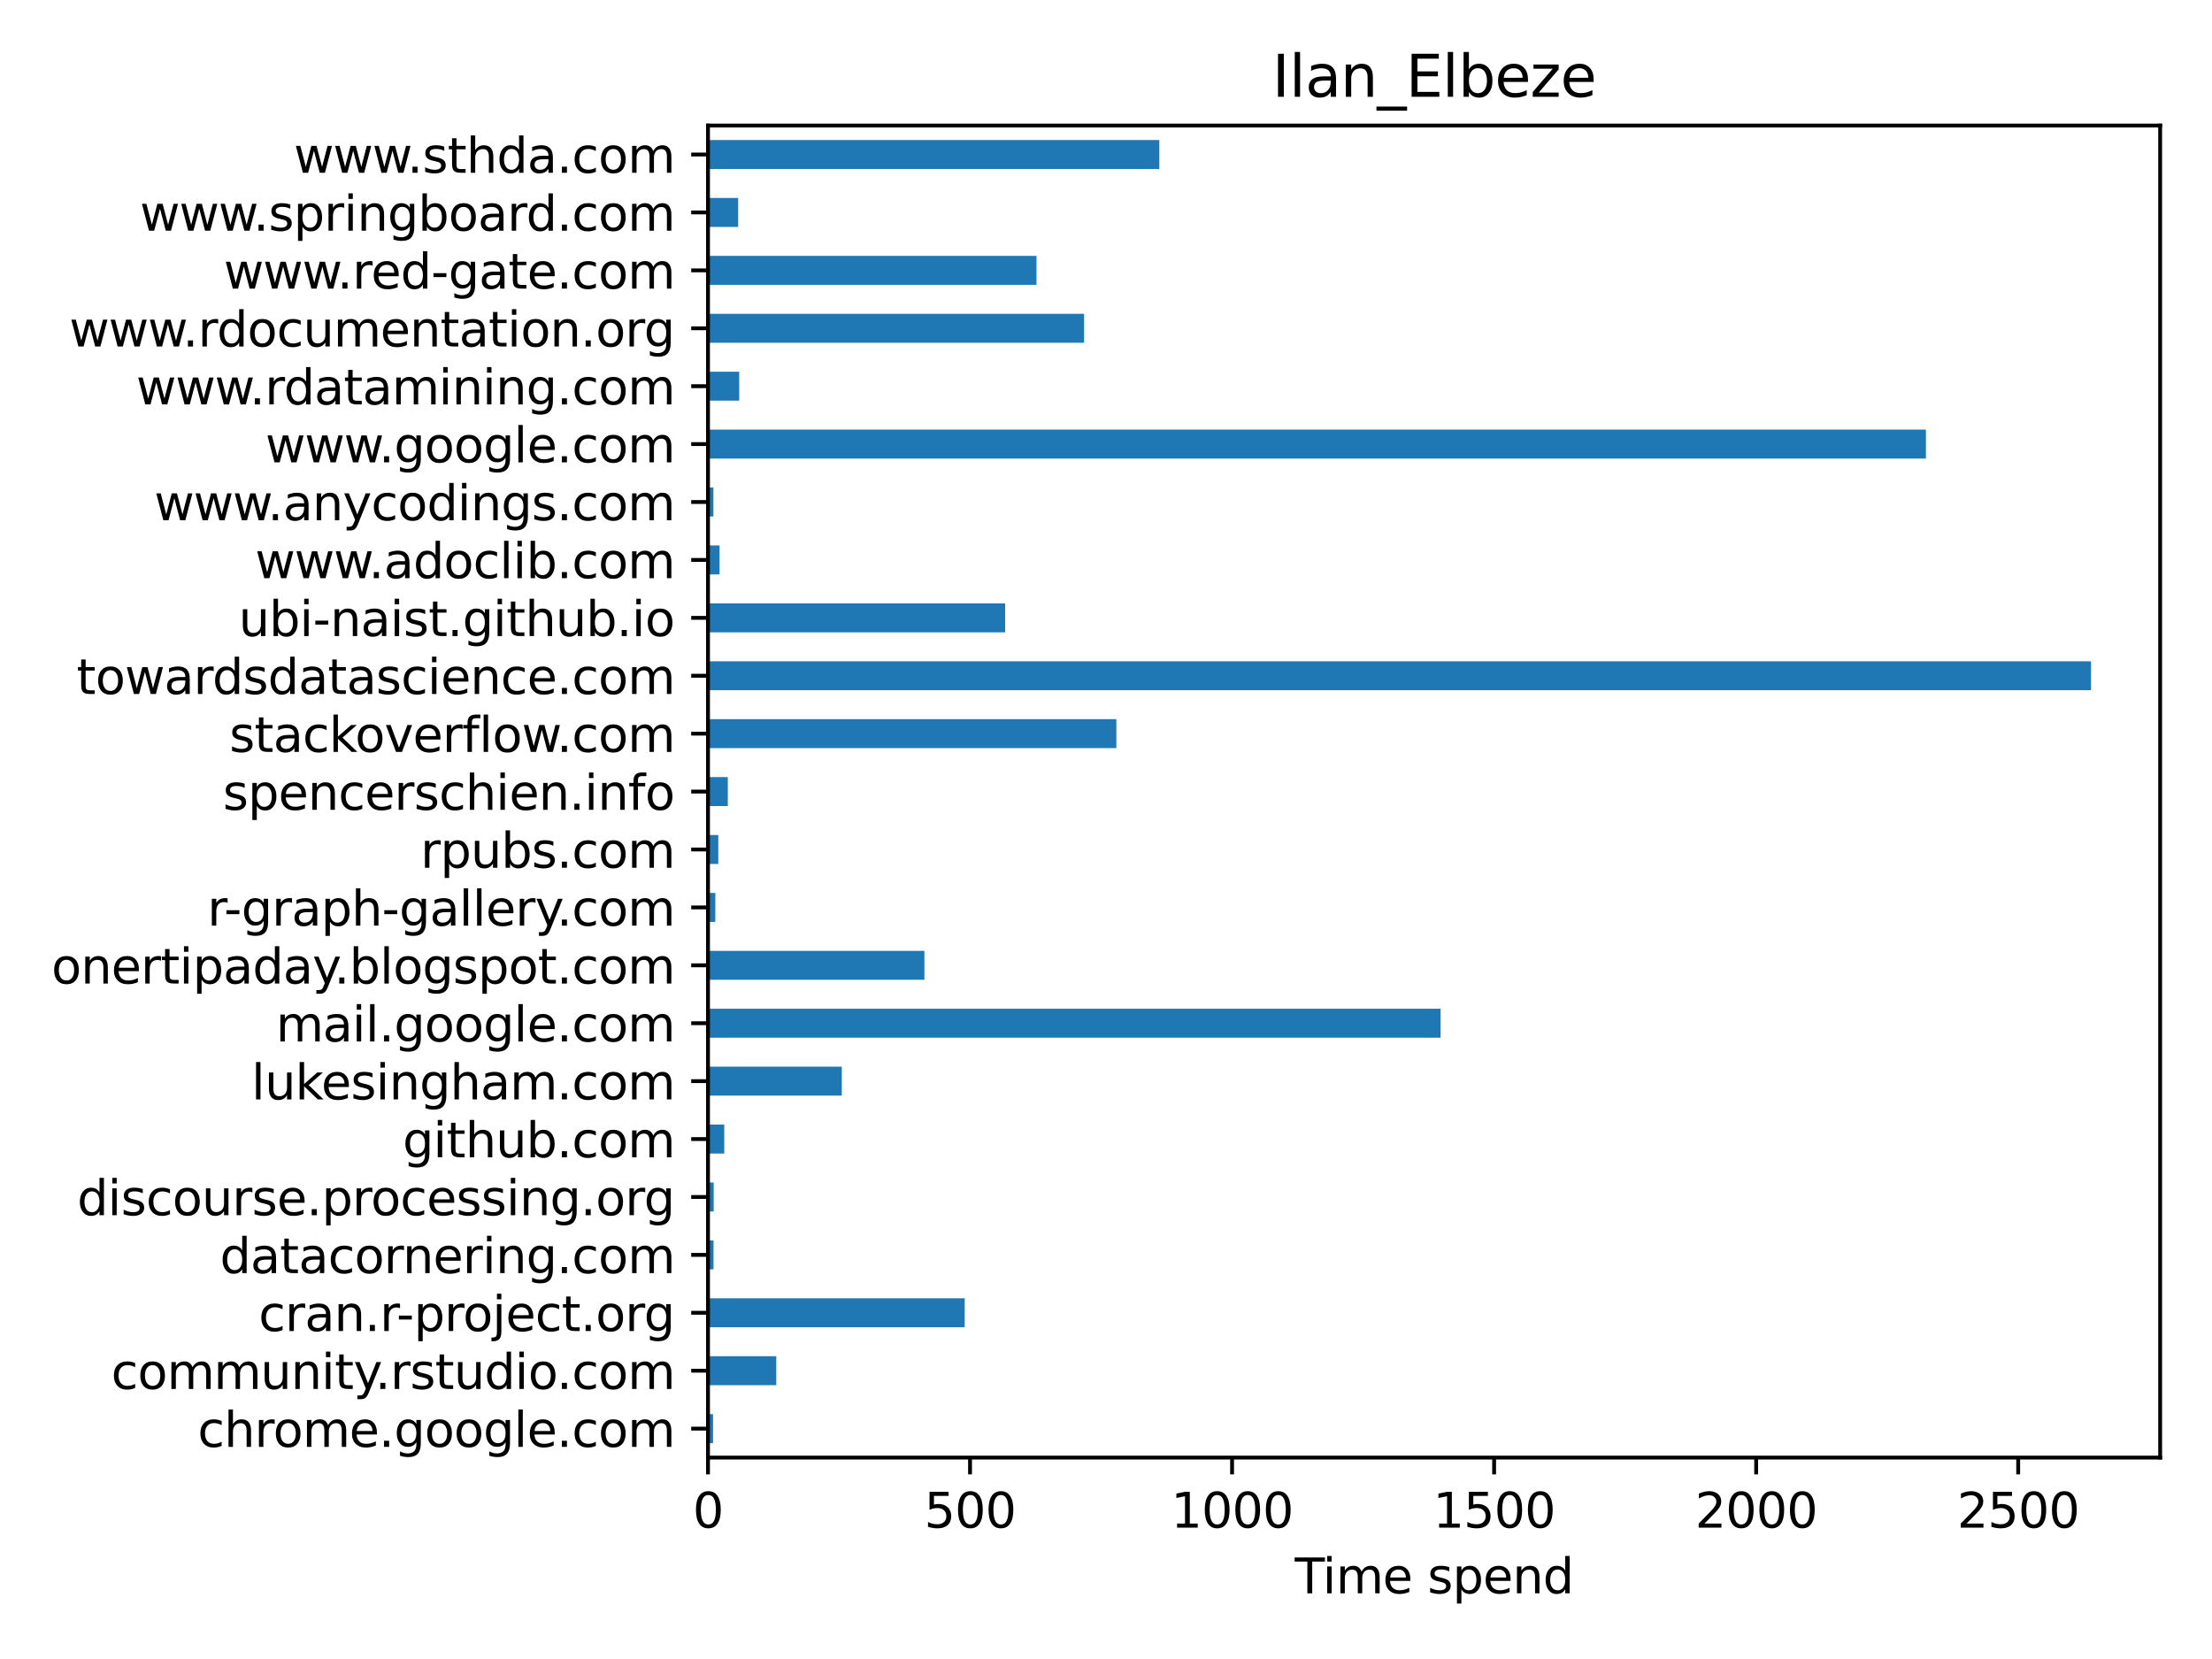 <?xml version="1.0" encoding="utf-8" standalone="no"?>
<!DOCTYPE svg PUBLIC "-//W3C//DTD SVG 1.1//EN"
  "http://www.w3.org/Graphics/SVG/1.1/DTD/svg11.dtd">
<svg xmlns:xlink="http://www.w3.org/1999/xlink" width="460.8pt" height="345.6pt" viewBox="0 0 460.8 345.6" xmlns="http://www.w3.org/2000/svg" version="1.1">
 <defs>
  <style type="text/css">*{stroke-linejoin: round; stroke-linecap: butt}</style>
 </defs>
 <g id="figure_1">
  <g id="patch_1">
   <path d="M 0 345.6 
L 460.8 345.6 
L 460.8 0 
L 0 0 
z
" style="fill: #ffffff"/>
  </g>
  <g id="axes_1">
   <g id="patch_2">
    <path d="M 147.49 303.64 
L 450 303.64 
L 450 26.16 
L 147.49 26.16 
z
" style="fill: #ffffff"/>
   </g>
   <g id="patch_3">
    <path d="M 147.49 300.624 
L 148.538 300.624 
L 148.538 294.592 
L 147.49 294.592 
z
" clip-path="url(#pc15f5e6c0f)" style="fill: #1f77b4"/>
   </g>
   <g id="patch_4">
    <path d="M 147.49 288.56 
L 161.706 288.56 
L 161.706 282.527 
L 147.49 282.527 
z
" clip-path="url(#pc15f5e6c0f)" style="fill: #1f77b4"/>
   </g>
   <g id="patch_5">
    <path d="M 147.49 276.495 
L 200.963 276.495 
L 200.963 270.463 
L 147.49 270.463 
z
" clip-path="url(#pc15f5e6c0f)" style="fill: #1f77b4"/>
   </g>
   <g id="patch_6">
    <path d="M 147.49 264.431 
L 148.639 264.431 
L 148.639 258.399 
L 147.49 258.399 
z
" clip-path="url(#pc15f5e6c0f)" style="fill: #1f77b4"/>
   </g>
   <g id="patch_7">
    <path d="M 147.49 252.367 
L 148.673 252.367 
L 148.673 246.334 
L 147.49 246.334 
z
" clip-path="url(#pc15f5e6c0f)" style="fill: #1f77b4"/>
   </g>
   <g id="patch_8">
    <path d="M 147.49 240.302 
L 150.876 240.302 
L 150.876 234.27 
L 147.49 234.27 
z
" clip-path="url(#pc15f5e6c0f)" style="fill: #1f77b4"/>
   </g>
   <g id="patch_9">
    <path d="M 147.49 228.238 
L 175.361 228.238 
L 175.361 222.206 
L 147.49 222.206 
z
" clip-path="url(#pc15f5e6c0f)" style="fill: #1f77b4"/>
   </g>
   <g id="patch_10">
    <path d="M 147.49 216.173 
L 300.102 216.173 
L 300.102 210.141 
L 147.49 210.141 
z
" clip-path="url(#pc15f5e6c0f)" style="fill: #1f77b4"/>
   </g>
   <g id="patch_11">
    <path d="M 147.49 204.109 
L 192.571 204.109 
L 192.571 198.077 
L 147.49 198.077 
z
" clip-path="url(#pc15f5e6c0f)" style="fill: #1f77b4"/>
   </g>
   <g id="patch_12">
    <path d="M 147.49 192.045 
L 149.017 192.045 
L 149.017 186.013 
L 147.49 186.013 
z
" clip-path="url(#pc15f5e6c0f)" style="fill: #1f77b4"/>
   </g>
   <g id="patch_13">
    <path d="M 147.49 179.98 
L 149.631 179.98 
L 149.631 173.948 
L 147.49 173.948 
z
" clip-path="url(#pc15f5e6c0f)" style="fill: #1f77b4"/>
   </g>
   <g id="patch_14">
    <path d="M 147.49 167.916 
L 151.613 167.916 
L 151.613 161.884 
L 147.49 161.884 
z
" clip-path="url(#pc15f5e6c0f)" style="fill: #1f77b4"/>
   </g>
   <g id="patch_15">
    <path d="M 147.49 155.852 
L 232.559 155.852 
L 232.559 149.82 
L 147.49 149.82 
z
" clip-path="url(#pc15f5e6c0f)" style="fill: #1f77b4"/>
   </g>
   <g id="patch_16">
    <path d="M 147.49 143.787 
L 435.595 143.787 
L 435.595 137.755 
L 147.49 137.755 
z
" clip-path="url(#pc15f5e6c0f)" style="fill: #1f77b4"/>
   </g>
   <g id="patch_17">
    <path d="M 147.49 131.723 
L 209.393 131.723 
L 209.393 125.691 
L 147.49 125.691 
z
" clip-path="url(#pc15f5e6c0f)" style="fill: #1f77b4"/>
   </g>
   <g id="patch_18">
    <path d="M 147.49 119.659 
L 149.898 119.659 
L 149.898 113.627 
L 147.49 113.627 
z
" clip-path="url(#pc15f5e6c0f)" style="fill: #1f77b4"/>
   </g>
   <g id="patch_19">
    <path d="M 147.49 107.594 
L 148.615 107.594 
L 148.615 101.562 
L 147.49 101.562 
z
" clip-path="url(#pc15f5e6c0f)" style="fill: #1f77b4"/>
   </g>
   <g id="patch_20">
    <path d="M 147.49 95.53 
L 401.204 95.53 
L 401.204 89.498 
L 147.49 89.498 
z
" clip-path="url(#pc15f5e6c0f)" style="fill: #1f77b4"/>
   </g>
   <g id="patch_21">
    <path d="M 147.49 83.466 
L 153.988 83.466 
L 153.988 77.433 
L 147.49 77.433 
z
" clip-path="url(#pc15f5e6c0f)" style="fill: #1f77b4"/>
   </g>
   <g id="patch_22">
    <path d="M 147.49 71.401 
L 225.837 71.401 
L 225.837 65.369 
L 147.49 65.369 
z
" clip-path="url(#pc15f5e6c0f)" style="fill: #1f77b4"/>
   </g>
   <g id="patch_23">
    <path d="M 147.49 59.337 
L 215.918 59.337 
L 215.918 53.305 
L 147.49 53.305 
z
" clip-path="url(#pc15f5e6c0f)" style="fill: #1f77b4"/>
   </g>
   <g id="patch_24">
    <path d="M 147.49 47.273 
L 153.774 47.273 
L 153.774 41.24 
L 147.49 41.24 
z
" clip-path="url(#pc15f5e6c0f)" style="fill: #1f77b4"/>
   </g>
   <g id="patch_25">
    <path d="M 147.49 35.208 
L 241.506 35.208 
L 241.506 29.176 
L 147.49 29.176 
z
" clip-path="url(#pc15f5e6c0f)" style="fill: #1f77b4"/>
   </g>
   <g id="matplotlib.axis_1">
    <g id="xtick_1">
     <g id="line2d_1">
      <defs>
       <path id="m789cd36135" d="M 0 0 
L 0 3.5 
" style="stroke: #000000; stroke-width: 0.8"/>
      </defs>
      <g>
       <use xlink:href="#m789cd36135" x="147.49" y="303.64" style="stroke: #000000; stroke-width: 0.8"/>
      </g>
     </g>
     <g id="text_1">
      <!-- 0 -->
      <g transform="translate(144.309 318.238)scale(0.1 -0.1)">
       <defs>
        <path id="DejaVuSans-30" d="M 2034 4250 
Q 1547 4250 1301 3770 
Q 1056 3291 1056 2328 
Q 1056 1369 1301 889 
Q 1547 409 2034 409 
Q 2525 409 2770 889 
Q 3016 1369 3016 2328 
Q 3016 3291 2770 3770 
Q 2525 4250 2034 4250 
z
M 2034 4750 
Q 2819 4750 3233 4129 
Q 3647 3509 3647 2328 
Q 3647 1150 3233 529 
Q 2819 -91 2034 -91 
Q 1250 -91 836 529 
Q 422 1150 422 2328 
Q 422 3509 836 4129 
Q 1250 4750 2034 4750 
z
" transform="scale(0.016)"/>
       </defs>
       <use xlink:href="#DejaVuSans-30"/>
      </g>
     </g>
    </g>
    <g id="xtick_2">
     <g id="line2d_2">
      <g>
       <use xlink:href="#m789cd36135" x="202.077" y="303.64" style="stroke: #000000; stroke-width: 0.8"/>
      </g>
     </g>
     <g id="text_2">
      <!-- 500 -->
      <g transform="translate(192.533 318.238)scale(0.1 -0.1)">
       <defs>
        <path id="DejaVuSans-35" d="M 691 4666 
L 3169 4666 
L 3169 4134 
L 1269 4134 
L 1269 2991 
Q 1406 3038 1543 3061 
Q 1681 3084 1819 3084 
Q 2600 3084 3056 2656 
Q 3513 2228 3513 1497 
Q 3513 744 3044 326 
Q 2575 -91 1722 -91 
Q 1428 -91 1123 -41 
Q 819 9 494 109 
L 494 744 
Q 775 591 1075 516 
Q 1375 441 1709 441 
Q 2250 441 2565 725 
Q 2881 1009 2881 1497 
Q 2881 1984 2565 2268 
Q 2250 2553 1709 2553 
Q 1456 2553 1204 2497 
Q 953 2441 691 2322 
L 691 4666 
z
" transform="scale(0.016)"/>
       </defs>
       <use xlink:href="#DejaVuSans-35"/>
       <use xlink:href="#DejaVuSans-30" x="63.623"/>
       <use xlink:href="#DejaVuSans-30" x="127.246"/>
      </g>
     </g>
    </g>
    <g id="xtick_3">
     <g id="line2d_3">
      <g>
       <use xlink:href="#m789cd36135" x="256.664" y="303.64" style="stroke: #000000; stroke-width: 0.8"/>
      </g>
     </g>
     <g id="text_3">
      <!-- 1000 -->
      <g transform="translate(243.939 318.238)scale(0.1 -0.1)">
       <defs>
        <path id="DejaVuSans-31" d="M 794 531 
L 1825 531 
L 1825 4091 
L 703 3866 
L 703 4441 
L 1819 4666 
L 2450 4666 
L 2450 531 
L 3481 531 
L 3481 0 
L 794 0 
L 794 531 
z
" transform="scale(0.016)"/>
       </defs>
       <use xlink:href="#DejaVuSans-31"/>
       <use xlink:href="#DejaVuSans-30" x="63.623"/>
       <use xlink:href="#DejaVuSans-30" x="127.246"/>
       <use xlink:href="#DejaVuSans-30" x="190.869"/>
      </g>
     </g>
    </g>
    <g id="xtick_4">
     <g id="line2d_4">
      <g>
       <use xlink:href="#m789cd36135" x="311.252" y="303.64" style="stroke: #000000; stroke-width: 0.8"/>
      </g>
     </g>
     <g id="text_4">
      <!-- 1500 -->
      <g transform="translate(298.527 318.238)scale(0.1 -0.1)">
       <use xlink:href="#DejaVuSans-31"/>
       <use xlink:href="#DejaVuSans-35" x="63.623"/>
       <use xlink:href="#DejaVuSans-30" x="127.246"/>
       <use xlink:href="#DejaVuSans-30" x="190.869"/>
      </g>
     </g>
    </g>
    <g id="xtick_5">
     <g id="line2d_5">
      <g>
       <use xlink:href="#m789cd36135" x="365.839" y="303.64" style="stroke: #000000; stroke-width: 0.8"/>
      </g>
     </g>
     <g id="text_5">
      <!-- 2000 -->
      <g transform="translate(353.114 318.238)scale(0.1 -0.1)">
       <defs>
        <path id="DejaVuSans-32" d="M 1228 531 
L 3431 531 
L 3431 0 
L 469 0 
L 469 531 
Q 828 903 1448 1529 
Q 2069 2156 2228 2338 
Q 2531 2678 2651 2914 
Q 2772 3150 2772 3378 
Q 2772 3750 2511 3984 
Q 2250 4219 1831 4219 
Q 1534 4219 1204 4116 
Q 875 4013 500 3803 
L 500 4441 
Q 881 4594 1212 4672 
Q 1544 4750 1819 4750 
Q 2544 4750 2975 4387 
Q 3406 4025 3406 3419 
Q 3406 3131 3298 2873 
Q 3191 2616 2906 2266 
Q 2828 2175 2409 1742 
Q 1991 1309 1228 531 
z
" transform="scale(0.016)"/>
       </defs>
       <use xlink:href="#DejaVuSans-32"/>
       <use xlink:href="#DejaVuSans-30" x="63.623"/>
       <use xlink:href="#DejaVuSans-30" x="127.246"/>
       <use xlink:href="#DejaVuSans-30" x="190.869"/>
      </g>
     </g>
    </g>
    <g id="xtick_6">
     <g id="line2d_6">
      <g>
       <use xlink:href="#m789cd36135" x="420.426" y="303.64" style="stroke: #000000; stroke-width: 0.8"/>
      </g>
     </g>
     <g id="text_6">
      <!-- 2500 -->
      <g transform="translate(407.701 318.238)scale(0.1 -0.1)">
       <use xlink:href="#DejaVuSans-32"/>
       <use xlink:href="#DejaVuSans-35" x="63.623"/>
       <use xlink:href="#DejaVuSans-30" x="127.246"/>
       <use xlink:href="#DejaVuSans-30" x="190.869"/>
      </g>
     </g>
    </g>
    <g id="text_7">
     <!-- Time spend -->
     <g transform="translate(269.724 331.917)scale(0.1 -0.1)">
      <defs>
       <path id="DejaVuSans-54" d="M -19 4666 
L 3928 4666 
L 3928 4134 
L 2272 4134 
L 2272 0 
L 1638 0 
L 1638 4134 
L -19 4134 
L -19 4666 
z
" transform="scale(0.016)"/>
       <path id="DejaVuSans-69" d="M 603 3500 
L 1178 3500 
L 1178 0 
L 603 0 
L 603 3500 
z
M 603 4863 
L 1178 4863 
L 1178 4134 
L 603 4134 
L 603 4863 
z
" transform="scale(0.016)"/>
       <path id="DejaVuSans-6d" d="M 3328 2828 
Q 3544 3216 3844 3400 
Q 4144 3584 4550 3584 
Q 5097 3584 5394 3201 
Q 5691 2819 5691 2113 
L 5691 0 
L 5113 0 
L 5113 2094 
Q 5113 2597 4934 2840 
Q 4756 3084 4391 3084 
Q 3944 3084 3684 2787 
Q 3425 2491 3425 1978 
L 3425 0 
L 2847 0 
L 2847 2094 
Q 2847 2600 2669 2842 
Q 2491 3084 2119 3084 
Q 1678 3084 1418 2786 
Q 1159 2488 1159 1978 
L 1159 0 
L 581 0 
L 581 3500 
L 1159 3500 
L 1159 2956 
Q 1356 3278 1631 3431 
Q 1906 3584 2284 3584 
Q 2666 3584 2933 3390 
Q 3200 3197 3328 2828 
z
" transform="scale(0.016)"/>
       <path id="DejaVuSans-65" d="M 3597 1894 
L 3597 1613 
L 953 1613 
Q 991 1019 1311 708 
Q 1631 397 2203 397 
Q 2534 397 2845 478 
Q 3156 559 3463 722 
L 3463 178 
Q 3153 47 2828 -22 
Q 2503 -91 2169 -91 
Q 1331 -91 842 396 
Q 353 884 353 1716 
Q 353 2575 817 3079 
Q 1281 3584 2069 3584 
Q 2775 3584 3186 3129 
Q 3597 2675 3597 1894 
z
M 3022 2063 
Q 3016 2534 2758 2815 
Q 2500 3097 2075 3097 
Q 1594 3097 1305 2825 
Q 1016 2553 972 2059 
L 3022 2063 
z
" transform="scale(0.016)"/>
       <path id="DejaVuSans-20" transform="scale(0.016)"/>
       <path id="DejaVuSans-73" d="M 2834 3397 
L 2834 2853 
Q 2591 2978 2328 3040 
Q 2066 3103 1784 3103 
Q 1356 3103 1142 2972 
Q 928 2841 928 2578 
Q 928 2378 1081 2264 
Q 1234 2150 1697 2047 
L 1894 2003 
Q 2506 1872 2764 1633 
Q 3022 1394 3022 966 
Q 3022 478 2636 193 
Q 2250 -91 1575 -91 
Q 1294 -91 989 -36 
Q 684 19 347 128 
L 347 722 
Q 666 556 975 473 
Q 1284 391 1588 391 
Q 1994 391 2212 530 
Q 2431 669 2431 922 
Q 2431 1156 2273 1281 
Q 2116 1406 1581 1522 
L 1381 1569 
Q 847 1681 609 1914 
Q 372 2147 372 2553 
Q 372 3047 722 3315 
Q 1072 3584 1716 3584 
Q 2034 3584 2315 3537 
Q 2597 3491 2834 3397 
z
" transform="scale(0.016)"/>
       <path id="DejaVuSans-70" d="M 1159 525 
L 1159 -1331 
L 581 -1331 
L 581 3500 
L 1159 3500 
L 1159 2969 
Q 1341 3281 1617 3432 
Q 1894 3584 2278 3584 
Q 2916 3584 3314 3078 
Q 3713 2572 3713 1747 
Q 3713 922 3314 415 
Q 2916 -91 2278 -91 
Q 1894 -91 1617 61 
Q 1341 213 1159 525 
z
M 3116 1747 
Q 3116 2381 2855 2742 
Q 2594 3103 2138 3103 
Q 1681 3103 1420 2742 
Q 1159 2381 1159 1747 
Q 1159 1113 1420 752 
Q 1681 391 2138 391 
Q 2594 391 2855 752 
Q 3116 1113 3116 1747 
z
" transform="scale(0.016)"/>
       <path id="DejaVuSans-6e" d="M 3513 2113 
L 3513 0 
L 2938 0 
L 2938 2094 
Q 2938 2591 2744 2837 
Q 2550 3084 2163 3084 
Q 1697 3084 1428 2787 
Q 1159 2491 1159 1978 
L 1159 0 
L 581 0 
L 581 3500 
L 1159 3500 
L 1159 2956 
Q 1366 3272 1645 3428 
Q 1925 3584 2291 3584 
Q 2894 3584 3203 3211 
Q 3513 2838 3513 2113 
z
" transform="scale(0.016)"/>
       <path id="DejaVuSans-64" d="M 2906 2969 
L 2906 4863 
L 3481 4863 
L 3481 0 
L 2906 0 
L 2906 525 
Q 2725 213 2448 61 
Q 2172 -91 1784 -91 
Q 1150 -91 751 415 
Q 353 922 353 1747 
Q 353 2572 751 3078 
Q 1150 3584 1784 3584 
Q 2172 3584 2448 3432 
Q 2725 3281 2906 2969 
z
M 947 1747 
Q 947 1113 1208 752 
Q 1469 391 1925 391 
Q 2381 391 2643 752 
Q 2906 1113 2906 1747 
Q 2906 2381 2643 2742 
Q 2381 3103 1925 3103 
Q 1469 3103 1208 2742 
Q 947 2381 947 1747 
z
" transform="scale(0.016)"/>
      </defs>
      <use xlink:href="#DejaVuSans-54"/>
      <use xlink:href="#DejaVuSans-69" x="57.959"/>
      <use xlink:href="#DejaVuSans-6d" x="85.742"/>
      <use xlink:href="#DejaVuSans-65" x="183.154"/>
      <use xlink:href="#DejaVuSans-20" x="244.678"/>
      <use xlink:href="#DejaVuSans-73" x="276.465"/>
      <use xlink:href="#DejaVuSans-70" x="328.564"/>
      <use xlink:href="#DejaVuSans-65" x="392.041"/>
      <use xlink:href="#DejaVuSans-6e" x="453.564"/>
      <use xlink:href="#DejaVuSans-64" x="516.943"/>
     </g>
    </g>
   </g>
   <g id="matplotlib.axis_2">
    <g id="ytick_1">
     <g id="line2d_7">
      <defs>
       <path id="m8e1808abee" d="M 0 0 
L -3.5 0 
" style="stroke: #000000; stroke-width: 0.8"/>
      </defs>
      <g>
       <use xlink:href="#m8e1808abee" x="147.49" y="297.608" style="stroke: #000000; stroke-width: 0.8"/>
      </g>
     </g>
     <g id="text_8">
      <!-- chrome.google.com -->
      <g transform="translate(41.176 301.407)scale(0.1 -0.1)">
       <defs>
        <path id="DejaVuSans-63" d="M 3122 3366 
L 3122 2828 
Q 2878 2963 2633 3030 
Q 2388 3097 2138 3097 
Q 1578 3097 1268 2742 
Q 959 2388 959 1747 
Q 959 1106 1268 751 
Q 1578 397 2138 397 
Q 2388 397 2633 464 
Q 2878 531 3122 666 
L 3122 134 
Q 2881 22 2623 -34 
Q 2366 -91 2075 -91 
Q 1284 -91 818 406 
Q 353 903 353 1747 
Q 353 2603 823 3093 
Q 1294 3584 2113 3584 
Q 2378 3584 2631 3529 
Q 2884 3475 3122 3366 
z
" transform="scale(0.016)"/>
        <path id="DejaVuSans-68" d="M 3513 2113 
L 3513 0 
L 2938 0 
L 2938 2094 
Q 2938 2591 2744 2837 
Q 2550 3084 2163 3084 
Q 1697 3084 1428 2787 
Q 1159 2491 1159 1978 
L 1159 0 
L 581 0 
L 581 4863 
L 1159 4863 
L 1159 2956 
Q 1366 3272 1645 3428 
Q 1925 3584 2291 3584 
Q 2894 3584 3203 3211 
Q 3513 2838 3513 2113 
z
" transform="scale(0.016)"/>
        <path id="DejaVuSans-72" d="M 2631 2963 
Q 2534 3019 2420 3045 
Q 2306 3072 2169 3072 
Q 1681 3072 1420 2755 
Q 1159 2438 1159 1844 
L 1159 0 
L 581 0 
L 581 3500 
L 1159 3500 
L 1159 2956 
Q 1341 3275 1631 3429 
Q 1922 3584 2338 3584 
Q 2397 3584 2469 3576 
Q 2541 3569 2628 3553 
L 2631 2963 
z
" transform="scale(0.016)"/>
        <path id="DejaVuSans-6f" d="M 1959 3097 
Q 1497 3097 1228 2736 
Q 959 2375 959 1747 
Q 959 1119 1226 758 
Q 1494 397 1959 397 
Q 2419 397 2687 759 
Q 2956 1122 2956 1747 
Q 2956 2369 2687 2733 
Q 2419 3097 1959 3097 
z
M 1959 3584 
Q 2709 3584 3137 3096 
Q 3566 2609 3566 1747 
Q 3566 888 3137 398 
Q 2709 -91 1959 -91 
Q 1206 -91 779 398 
Q 353 888 353 1747 
Q 353 2609 779 3096 
Q 1206 3584 1959 3584 
z
" transform="scale(0.016)"/>
        <path id="DejaVuSans-2e" d="M 684 794 
L 1344 794 
L 1344 0 
L 684 0 
L 684 794 
z
" transform="scale(0.016)"/>
        <path id="DejaVuSans-67" d="M 2906 1791 
Q 2906 2416 2648 2759 
Q 2391 3103 1925 3103 
Q 1463 3103 1205 2759 
Q 947 2416 947 1791 
Q 947 1169 1205 825 
Q 1463 481 1925 481 
Q 2391 481 2648 825 
Q 2906 1169 2906 1791 
z
M 3481 434 
Q 3481 -459 3084 -895 
Q 2688 -1331 1869 -1331 
Q 1566 -1331 1297 -1286 
Q 1028 -1241 775 -1147 
L 775 -588 
Q 1028 -725 1275 -790 
Q 1522 -856 1778 -856 
Q 2344 -856 2625 -561 
Q 2906 -266 2906 331 
L 2906 616 
Q 2728 306 2450 153 
Q 2172 0 1784 0 
Q 1141 0 747 490 
Q 353 981 353 1791 
Q 353 2603 747 3093 
Q 1141 3584 1784 3584 
Q 2172 3584 2450 3431 
Q 2728 3278 2906 2969 
L 2906 3500 
L 3481 3500 
L 3481 434 
z
" transform="scale(0.016)"/>
        <path id="DejaVuSans-6c" d="M 603 4863 
L 1178 4863 
L 1178 0 
L 603 0 
L 603 4863 
z
" transform="scale(0.016)"/>
       </defs>
       <use xlink:href="#DejaVuSans-63"/>
       <use xlink:href="#DejaVuSans-68" x="54.98"/>
       <use xlink:href="#DejaVuSans-72" x="118.359"/>
       <use xlink:href="#DejaVuSans-6f" x="157.223"/>
       <use xlink:href="#DejaVuSans-6d" x="218.404"/>
       <use xlink:href="#DejaVuSans-65" x="315.816"/>
       <use xlink:href="#DejaVuSans-2e" x="377.34"/>
       <use xlink:href="#DejaVuSans-67" x="409.127"/>
       <use xlink:href="#DejaVuSans-6f" x="472.604"/>
       <use xlink:href="#DejaVuSans-6f" x="533.785"/>
       <use xlink:href="#DejaVuSans-67" x="594.967"/>
       <use xlink:href="#DejaVuSans-6c" x="658.443"/>
       <use xlink:href="#DejaVuSans-65" x="686.227"/>
       <use xlink:href="#DejaVuSans-2e" x="747.75"/>
       <use xlink:href="#DejaVuSans-63" x="779.537"/>
       <use xlink:href="#DejaVuSans-6f" x="834.518"/>
       <use xlink:href="#DejaVuSans-6d" x="895.699"/>
      </g>
     </g>
    </g>
    <g id="ytick_2">
     <g id="line2d_8">
      <g>
       <use xlink:href="#m8e1808abee" x="147.49" y="285.543" style="stroke: #000000; stroke-width: 0.8"/>
      </g>
     </g>
     <g id="text_9">
      <!-- community.rstudio.com -->
      <g transform="translate(23.162 289.343)scale(0.1 -0.1)">
       <defs>
        <path id="DejaVuSans-75" d="M 544 1381 
L 544 3500 
L 1119 3500 
L 1119 1403 
Q 1119 906 1312 657 
Q 1506 409 1894 409 
Q 2359 409 2629 706 
Q 2900 1003 2900 1516 
L 2900 3500 
L 3475 3500 
L 3475 0 
L 2900 0 
L 2900 538 
Q 2691 219 2414 64 
Q 2138 -91 1772 -91 
Q 1169 -91 856 284 
Q 544 659 544 1381 
z
M 1991 3584 
L 1991 3584 
z
" transform="scale(0.016)"/>
        <path id="DejaVuSans-74" d="M 1172 4494 
L 1172 3500 
L 2356 3500 
L 2356 3053 
L 1172 3053 
L 1172 1153 
Q 1172 725 1289 603 
Q 1406 481 1766 481 
L 2356 481 
L 2356 0 
L 1766 0 
Q 1100 0 847 248 
Q 594 497 594 1153 
L 594 3053 
L 172 3053 
L 172 3500 
L 594 3500 
L 594 4494 
L 1172 4494 
z
" transform="scale(0.016)"/>
        <path id="DejaVuSans-79" d="M 2059 -325 
Q 1816 -950 1584 -1140 
Q 1353 -1331 966 -1331 
L 506 -1331 
L 506 -850 
L 844 -850 
Q 1081 -850 1212 -737 
Q 1344 -625 1503 -206 
L 1606 56 
L 191 3500 
L 800 3500 
L 1894 763 
L 2988 3500 
L 3597 3500 
L 2059 -325 
z
" transform="scale(0.016)"/>
       </defs>
       <use xlink:href="#DejaVuSans-63"/>
       <use xlink:href="#DejaVuSans-6f" x="54.98"/>
       <use xlink:href="#DejaVuSans-6d" x="116.162"/>
       <use xlink:href="#DejaVuSans-6d" x="213.574"/>
       <use xlink:href="#DejaVuSans-75" x="310.986"/>
       <use xlink:href="#DejaVuSans-6e" x="374.365"/>
       <use xlink:href="#DejaVuSans-69" x="437.744"/>
       <use xlink:href="#DejaVuSans-74" x="465.527"/>
       <use xlink:href="#DejaVuSans-79" x="504.736"/>
       <use xlink:href="#DejaVuSans-2e" x="549.666"/>
       <use xlink:href="#DejaVuSans-72" x="581.453"/>
       <use xlink:href="#DejaVuSans-73" x="622.566"/>
       <use xlink:href="#DejaVuSans-74" x="674.666"/>
       <use xlink:href="#DejaVuSans-75" x="713.875"/>
       <use xlink:href="#DejaVuSans-64" x="777.254"/>
       <use xlink:href="#DejaVuSans-69" x="840.73"/>
       <use xlink:href="#DejaVuSans-6f" x="868.514"/>
       <use xlink:href="#DejaVuSans-2e" x="927.945"/>
       <use xlink:href="#DejaVuSans-63" x="959.732"/>
       <use xlink:href="#DejaVuSans-6f" x="1014.713"/>
       <use xlink:href="#DejaVuSans-6d" x="1075.895"/>
      </g>
     </g>
    </g>
    <g id="ytick_3">
     <g id="line2d_9">
      <g>
       <use xlink:href="#m8e1808abee" x="147.49" y="273.479" style="stroke: #000000; stroke-width: 0.8"/>
      </g>
     </g>
     <g id="text_10">
      <!-- cran.r-project.org -->
      <g transform="translate(53.871 277.278)scale(0.1 -0.1)">
       <defs>
        <path id="DejaVuSans-61" d="M 2194 1759 
Q 1497 1759 1228 1600 
Q 959 1441 959 1056 
Q 959 750 1161 570 
Q 1363 391 1709 391 
Q 2188 391 2477 730 
Q 2766 1069 2766 1631 
L 2766 1759 
L 2194 1759 
z
M 3341 1997 
L 3341 0 
L 2766 0 
L 2766 531 
Q 2569 213 2275 61 
Q 1981 -91 1556 -91 
Q 1019 -91 701 211 
Q 384 513 384 1019 
Q 384 1609 779 1909 
Q 1175 2209 1959 2209 
L 2766 2209 
L 2766 2266 
Q 2766 2663 2505 2880 
Q 2244 3097 1772 3097 
Q 1472 3097 1187 3025 
Q 903 2953 641 2809 
L 641 3341 
Q 956 3463 1253 3523 
Q 1550 3584 1831 3584 
Q 2591 3584 2966 3190 
Q 3341 2797 3341 1997 
z
" transform="scale(0.016)"/>
        <path id="DejaVuSans-2d" d="M 313 2009 
L 1997 2009 
L 1997 1497 
L 313 1497 
L 313 2009 
z
" transform="scale(0.016)"/>
        <path id="DejaVuSans-6a" d="M 603 3500 
L 1178 3500 
L 1178 -63 
Q 1178 -731 923 -1031 
Q 669 -1331 103 -1331 
L -116 -1331 
L -116 -844 
L 38 -844 
Q 366 -844 484 -692 
Q 603 -541 603 -63 
L 603 3500 
z
M 603 4863 
L 1178 4863 
L 1178 4134 
L 603 4134 
L 603 4863 
z
" transform="scale(0.016)"/>
       </defs>
       <use xlink:href="#DejaVuSans-63"/>
       <use xlink:href="#DejaVuSans-72" x="54.98"/>
       <use xlink:href="#DejaVuSans-61" x="96.094"/>
       <use xlink:href="#DejaVuSans-6e" x="157.373"/>
       <use xlink:href="#DejaVuSans-2e" x="220.752"/>
       <use xlink:href="#DejaVuSans-72" x="252.539"/>
       <use xlink:href="#DejaVuSans-2d" x="287.277"/>
       <use xlink:href="#DejaVuSans-70" x="323.361"/>
       <use xlink:href="#DejaVuSans-72" x="386.838"/>
       <use xlink:href="#DejaVuSans-6f" x="425.701"/>
       <use xlink:href="#DejaVuSans-6a" x="486.883"/>
       <use xlink:href="#DejaVuSans-65" x="514.666"/>
       <use xlink:href="#DejaVuSans-63" x="576.189"/>
       <use xlink:href="#DejaVuSans-74" x="631.17"/>
       <use xlink:href="#DejaVuSans-2e" x="670.379"/>
       <use xlink:href="#DejaVuSans-6f" x="702.166"/>
       <use xlink:href="#DejaVuSans-72" x="763.348"/>
       <use xlink:href="#DejaVuSans-67" x="802.711"/>
      </g>
     </g>
    </g>
    <g id="ytick_4">
     <g id="line2d_10">
      <g>
       <use xlink:href="#m8e1808abee" x="147.49" y="261.415" style="stroke: #000000; stroke-width: 0.8"/>
      </g>
     </g>
     <g id="text_11">
      <!-- datacornering.com -->
      <g transform="translate(45.81 265.214)scale(0.1 -0.1)">
       <use xlink:href="#DejaVuSans-64"/>
       <use xlink:href="#DejaVuSans-61" x="63.477"/>
       <use xlink:href="#DejaVuSans-74" x="124.756"/>
       <use xlink:href="#DejaVuSans-61" x="163.965"/>
       <use xlink:href="#DejaVuSans-63" x="225.244"/>
       <use xlink:href="#DejaVuSans-6f" x="280.225"/>
       <use xlink:href="#DejaVuSans-72" x="341.406"/>
       <use xlink:href="#DejaVuSans-6e" x="380.77"/>
       <use xlink:href="#DejaVuSans-65" x="444.148"/>
       <use xlink:href="#DejaVuSans-72" x="505.672"/>
       <use xlink:href="#DejaVuSans-69" x="546.785"/>
       <use xlink:href="#DejaVuSans-6e" x="574.568"/>
       <use xlink:href="#DejaVuSans-67" x="637.947"/>
       <use xlink:href="#DejaVuSans-2e" x="701.424"/>
       <use xlink:href="#DejaVuSans-63" x="733.211"/>
       <use xlink:href="#DejaVuSans-6f" x="788.191"/>
       <use xlink:href="#DejaVuSans-6d" x="849.373"/>
      </g>
     </g>
    </g>
    <g id="ytick_5">
     <g id="line2d_11">
      <g>
       <use xlink:href="#m8e1808abee" x="147.49" y="249.35" style="stroke: #000000; stroke-width: 0.8"/>
      </g>
     </g>
     <g id="text_12">
      <!-- discourse.processing.org -->
      <g transform="translate(16.079 253.15)scale(0.1 -0.1)">
       <use xlink:href="#DejaVuSans-64"/>
       <use xlink:href="#DejaVuSans-69" x="63.477"/>
       <use xlink:href="#DejaVuSans-73" x="91.26"/>
       <use xlink:href="#DejaVuSans-63" x="143.359"/>
       <use xlink:href="#DejaVuSans-6f" x="198.34"/>
       <use xlink:href="#DejaVuSans-75" x="259.521"/>
       <use xlink:href="#DejaVuSans-72" x="322.9"/>
       <use xlink:href="#DejaVuSans-73" x="364.014"/>
       <use xlink:href="#DejaVuSans-65" x="416.113"/>
       <use xlink:href="#DejaVuSans-2e" x="477.637"/>
       <use xlink:href="#DejaVuSans-70" x="509.424"/>
       <use xlink:href="#DejaVuSans-72" x="572.9"/>
       <use xlink:href="#DejaVuSans-6f" x="611.764"/>
       <use xlink:href="#DejaVuSans-63" x="672.945"/>
       <use xlink:href="#DejaVuSans-65" x="727.926"/>
       <use xlink:href="#DejaVuSans-73" x="789.449"/>
       <use xlink:href="#DejaVuSans-73" x="841.549"/>
       <use xlink:href="#DejaVuSans-69" x="893.648"/>
       <use xlink:href="#DejaVuSans-6e" x="921.432"/>
       <use xlink:href="#DejaVuSans-67" x="984.811"/>
       <use xlink:href="#DejaVuSans-2e" x="1048.287"/>
       <use xlink:href="#DejaVuSans-6f" x="1080.074"/>
       <use xlink:href="#DejaVuSans-72" x="1141.256"/>
       <use xlink:href="#DejaVuSans-67" x="1180.619"/>
      </g>
     </g>
    </g>
    <g id="ytick_6">
     <g id="line2d_12">
      <g>
       <use xlink:href="#m8e1808abee" x="147.49" y="237.286" style="stroke: #000000; stroke-width: 0.8"/>
      </g>
     </g>
     <g id="text_13">
      <!-- github.com -->
      <g transform="translate(83.884 241.085)scale(0.1 -0.1)">
       <defs>
        <path id="DejaVuSans-62" d="M 3116 1747 
Q 3116 2381 2855 2742 
Q 2594 3103 2138 3103 
Q 1681 3103 1420 2742 
Q 1159 2381 1159 1747 
Q 1159 1113 1420 752 
Q 1681 391 2138 391 
Q 2594 391 2855 752 
Q 3116 1113 3116 1747 
z
M 1159 2969 
Q 1341 3281 1617 3432 
Q 1894 3584 2278 3584 
Q 2916 3584 3314 3078 
Q 3713 2572 3713 1747 
Q 3713 922 3314 415 
Q 2916 -91 2278 -91 
Q 1894 -91 1617 61 
Q 1341 213 1159 525 
L 1159 0 
L 581 0 
L 581 4863 
L 1159 4863 
L 1159 2969 
z
" transform="scale(0.016)"/>
       </defs>
       <use xlink:href="#DejaVuSans-67"/>
       <use xlink:href="#DejaVuSans-69" x="63.477"/>
       <use xlink:href="#DejaVuSans-74" x="91.26"/>
       <use xlink:href="#DejaVuSans-68" x="130.469"/>
       <use xlink:href="#DejaVuSans-75" x="193.848"/>
       <use xlink:href="#DejaVuSans-62" x="257.227"/>
       <use xlink:href="#DejaVuSans-2e" x="320.703"/>
       <use xlink:href="#DejaVuSans-63" x="352.49"/>
       <use xlink:href="#DejaVuSans-6f" x="407.471"/>
       <use xlink:href="#DejaVuSans-6d" x="468.652"/>
      </g>
     </g>
    </g>
    <g id="ytick_7">
     <g id="line2d_13">
      <g>
       <use xlink:href="#m8e1808abee" x="147.49" y="225.222" style="stroke: #000000; stroke-width: 0.8"/>
      </g>
     </g>
     <g id="text_14">
      <!-- lukesingham.com -->
      <g transform="translate(52.377 229.021)scale(0.1 -0.1)">
       <defs>
        <path id="DejaVuSans-6b" d="M 581 4863 
L 1159 4863 
L 1159 1991 
L 2875 3500 
L 3609 3500 
L 1753 1863 
L 3688 0 
L 2938 0 
L 1159 1709 
L 1159 0 
L 581 0 
L 581 4863 
z
" transform="scale(0.016)"/>
       </defs>
       <use xlink:href="#DejaVuSans-6c"/>
       <use xlink:href="#DejaVuSans-75" x="27.783"/>
       <use xlink:href="#DejaVuSans-6b" x="91.162"/>
       <use xlink:href="#DejaVuSans-65" x="145.447"/>
       <use xlink:href="#DejaVuSans-73" x="206.971"/>
       <use xlink:href="#DejaVuSans-69" x="259.07"/>
       <use xlink:href="#DejaVuSans-6e" x="286.854"/>
       <use xlink:href="#DejaVuSans-67" x="350.232"/>
       <use xlink:href="#DejaVuSans-68" x="413.709"/>
       <use xlink:href="#DejaVuSans-61" x="477.088"/>
       <use xlink:href="#DejaVuSans-6d" x="538.367"/>
       <use xlink:href="#DejaVuSans-2e" x="635.779"/>
       <use xlink:href="#DejaVuSans-63" x="667.566"/>
       <use xlink:href="#DejaVuSans-6f" x="722.547"/>
       <use xlink:href="#DejaVuSans-6d" x="783.729"/>
      </g>
     </g>
    </g>
    <g id="ytick_8">
     <g id="line2d_14">
      <g>
       <use xlink:href="#m8e1808abee" x="147.49" y="213.157" style="stroke: #000000; stroke-width: 0.8"/>
      </g>
     </g>
     <g id="text_15">
      <!-- mail.google.com -->
      <g transform="translate(57.485 216.957)scale(0.1 -0.1)">
       <use xlink:href="#DejaVuSans-6d"/>
       <use xlink:href="#DejaVuSans-61" x="97.412"/>
       <use xlink:href="#DejaVuSans-69" x="158.691"/>
       <use xlink:href="#DejaVuSans-6c" x="186.475"/>
       <use xlink:href="#DejaVuSans-2e" x="214.258"/>
       <use xlink:href="#DejaVuSans-67" x="246.045"/>
       <use xlink:href="#DejaVuSans-6f" x="309.521"/>
       <use xlink:href="#DejaVuSans-6f" x="370.703"/>
       <use xlink:href="#DejaVuSans-67" x="431.885"/>
       <use xlink:href="#DejaVuSans-6c" x="495.361"/>
       <use xlink:href="#DejaVuSans-65" x="523.145"/>
       <use xlink:href="#DejaVuSans-2e" x="584.668"/>
       <use xlink:href="#DejaVuSans-63" x="616.455"/>
       <use xlink:href="#DejaVuSans-6f" x="671.436"/>
       <use xlink:href="#DejaVuSans-6d" x="732.617"/>
      </g>
     </g>
    </g>
    <g id="ytick_9">
     <g id="line2d_15">
      <g>
       <use xlink:href="#m8e1808abee" x="147.49" y="201.093" style="stroke: #000000; stroke-width: 0.8"/>
      </g>
     </g>
     <g id="text_16">
      <!-- onertipaday.blogspot.com -->
      <g transform="translate(10.72 204.892)scale(0.1 -0.1)">
       <use xlink:href="#DejaVuSans-6f"/>
       <use xlink:href="#DejaVuSans-6e" x="61.182"/>
       <use xlink:href="#DejaVuSans-65" x="124.561"/>
       <use xlink:href="#DejaVuSans-72" x="186.084"/>
       <use xlink:href="#DejaVuSans-74" x="227.197"/>
       <use xlink:href="#DejaVuSans-69" x="266.406"/>
       <use xlink:href="#DejaVuSans-70" x="294.189"/>
       <use xlink:href="#DejaVuSans-61" x="357.666"/>
       <use xlink:href="#DejaVuSans-64" x="418.945"/>
       <use xlink:href="#DejaVuSans-61" x="482.422"/>
       <use xlink:href="#DejaVuSans-79" x="543.701"/>
       <use xlink:href="#DejaVuSans-2e" x="588.631"/>
       <use xlink:href="#DejaVuSans-62" x="620.418"/>
       <use xlink:href="#DejaVuSans-6c" x="683.895"/>
       <use xlink:href="#DejaVuSans-6f" x="711.678"/>
       <use xlink:href="#DejaVuSans-67" x="772.859"/>
       <use xlink:href="#DejaVuSans-73" x="836.336"/>
       <use xlink:href="#DejaVuSans-70" x="888.436"/>
       <use xlink:href="#DejaVuSans-6f" x="951.912"/>
       <use xlink:href="#DejaVuSans-74" x="1013.094"/>
       <use xlink:href="#DejaVuSans-2e" x="1052.303"/>
       <use xlink:href="#DejaVuSans-63" x="1084.09"/>
       <use xlink:href="#DejaVuSans-6f" x="1139.07"/>
       <use xlink:href="#DejaVuSans-6d" x="1200.252"/>
      </g>
     </g>
    </g>
    <g id="ytick_10">
     <g id="line2d_16">
      <g>
       <use xlink:href="#m8e1808abee" x="147.49" y="189.029" style="stroke: #000000; stroke-width: 0.8"/>
      </g>
     </g>
     <g id="text_17">
      <!-- r-graph-gallery.com -->
      <g transform="translate(43.201 192.828)scale(0.1 -0.1)">
       <use xlink:href="#DejaVuSans-72"/>
       <use xlink:href="#DejaVuSans-2d" x="34.738"/>
       <use xlink:href="#DejaVuSans-67" x="70.822"/>
       <use xlink:href="#DejaVuSans-72" x="134.299"/>
       <use xlink:href="#DejaVuSans-61" x="175.412"/>
       <use xlink:href="#DejaVuSans-70" x="236.691"/>
       <use xlink:href="#DejaVuSans-68" x="300.168"/>
       <use xlink:href="#DejaVuSans-2d" x="363.547"/>
       <use xlink:href="#DejaVuSans-67" x="399.631"/>
       <use xlink:href="#DejaVuSans-61" x="463.107"/>
       <use xlink:href="#DejaVuSans-6c" x="524.387"/>
       <use xlink:href="#DejaVuSans-6c" x="552.17"/>
       <use xlink:href="#DejaVuSans-65" x="579.953"/>
       <use xlink:href="#DejaVuSans-72" x="641.477"/>
       <use xlink:href="#DejaVuSans-79" x="682.59"/>
       <use xlink:href="#DejaVuSans-2e" x="727.52"/>
       <use xlink:href="#DejaVuSans-63" x="759.307"/>
       <use xlink:href="#DejaVuSans-6f" x="814.287"/>
       <use xlink:href="#DejaVuSans-6d" x="875.469"/>
      </g>
     </g>
    </g>
    <g id="ytick_11">
     <g id="line2d_17">
      <g>
       <use xlink:href="#m8e1808abee" x="147.49" y="176.964" style="stroke: #000000; stroke-width: 0.8"/>
      </g>
     </g>
     <g id="text_18">
      <!-- rpubs.com -->
      <g transform="translate(87.599 180.764)scale(0.1 -0.1)">
       <use xlink:href="#DejaVuSans-72"/>
       <use xlink:href="#DejaVuSans-70" x="41.113"/>
       <use xlink:href="#DejaVuSans-75" x="104.59"/>
       <use xlink:href="#DejaVuSans-62" x="167.969"/>
       <use xlink:href="#DejaVuSans-73" x="231.445"/>
       <use xlink:href="#DejaVuSans-2e" x="283.545"/>
       <use xlink:href="#DejaVuSans-63" x="315.332"/>
       <use xlink:href="#DejaVuSans-6f" x="370.312"/>
       <use xlink:href="#DejaVuSans-6d" x="431.494"/>
      </g>
     </g>
    </g>
    <g id="ytick_12">
     <g id="line2d_18">
      <g>
       <use xlink:href="#m8e1808abee" x="147.49" y="164.9" style="stroke: #000000; stroke-width: 0.8"/>
      </g>
     </g>
     <g id="text_19">
      <!-- spencerschien.info -->
      <g transform="translate(46.432 168.699)scale(0.1 -0.1)">
       <defs>
        <path id="DejaVuSans-66" d="M 2375 4863 
L 2375 4384 
L 1825 4384 
Q 1516 4384 1395 4259 
Q 1275 4134 1275 3809 
L 1275 3500 
L 2222 3500 
L 2222 3053 
L 1275 3053 
L 1275 0 
L 697 0 
L 697 3053 
L 147 3053 
L 147 3500 
L 697 3500 
L 697 3744 
Q 697 4328 969 4595 
Q 1241 4863 1831 4863 
L 2375 4863 
z
" transform="scale(0.016)"/>
       </defs>
       <use xlink:href="#DejaVuSans-73"/>
       <use xlink:href="#DejaVuSans-70" x="52.1"/>
       <use xlink:href="#DejaVuSans-65" x="115.576"/>
       <use xlink:href="#DejaVuSans-6e" x="177.1"/>
       <use xlink:href="#DejaVuSans-63" x="240.479"/>
       <use xlink:href="#DejaVuSans-65" x="295.459"/>
       <use xlink:href="#DejaVuSans-72" x="356.982"/>
       <use xlink:href="#DejaVuSans-73" x="398.096"/>
       <use xlink:href="#DejaVuSans-63" x="450.195"/>
       <use xlink:href="#DejaVuSans-68" x="505.176"/>
       <use xlink:href="#DejaVuSans-69" x="568.555"/>
       <use xlink:href="#DejaVuSans-65" x="596.338"/>
       <use xlink:href="#DejaVuSans-6e" x="657.861"/>
       <use xlink:href="#DejaVuSans-2e" x="721.24"/>
       <use xlink:href="#DejaVuSans-69" x="753.027"/>
       <use xlink:href="#DejaVuSans-6e" x="780.811"/>
       <use xlink:href="#DejaVuSans-66" x="844.189"/>
       <use xlink:href="#DejaVuSans-6f" x="879.395"/>
      </g>
     </g>
    </g>
    <g id="ytick_13">
     <g id="line2d_19">
      <g>
       <use xlink:href="#m8e1808abee" x="147.49" y="152.836" style="stroke: #000000; stroke-width: 0.8"/>
      </g>
     </g>
     <g id="text_20">
      <!-- stackoverflow.com -->
      <g transform="translate(47.785 156.635)scale(0.1 -0.1)">
       <defs>
        <path id="DejaVuSans-76" d="M 191 3500 
L 800 3500 
L 1894 563 
L 2988 3500 
L 3597 3500 
L 2284 0 
L 1503 0 
L 191 3500 
z
" transform="scale(0.016)"/>
        <path id="DejaVuSans-77" d="M 269 3500 
L 844 3500 
L 1563 769 
L 2278 3500 
L 2956 3500 
L 3675 769 
L 4391 3500 
L 4966 3500 
L 4050 0 
L 3372 0 
L 2619 2869 
L 1863 0 
L 1184 0 
L 269 3500 
z
" transform="scale(0.016)"/>
       </defs>
       <use xlink:href="#DejaVuSans-73"/>
       <use xlink:href="#DejaVuSans-74" x="52.1"/>
       <use xlink:href="#DejaVuSans-61" x="91.309"/>
       <use xlink:href="#DejaVuSans-63" x="152.588"/>
       <use xlink:href="#DejaVuSans-6b" x="207.568"/>
       <use xlink:href="#DejaVuSans-6f" x="261.854"/>
       <use xlink:href="#DejaVuSans-76" x="323.035"/>
       <use xlink:href="#DejaVuSans-65" x="382.215"/>
       <use xlink:href="#DejaVuSans-72" x="443.738"/>
       <use xlink:href="#DejaVuSans-66" x="484.852"/>
       <use xlink:href="#DejaVuSans-6c" x="520.057"/>
       <use xlink:href="#DejaVuSans-6f" x="547.84"/>
       <use xlink:href="#DejaVuSans-77" x="609.021"/>
       <use xlink:href="#DejaVuSans-2e" x="681.684"/>
       <use xlink:href="#DejaVuSans-63" x="713.471"/>
       <use xlink:href="#DejaVuSans-6f" x="768.451"/>
       <use xlink:href="#DejaVuSans-6d" x="829.633"/>
      </g>
     </g>
    </g>
    <g id="ytick_14">
     <g id="line2d_20">
      <g>
       <use xlink:href="#m8e1808abee" x="147.49" y="140.771" style="stroke: #000000; stroke-width: 0.8"/>
      </g>
     </g>
     <g id="text_21">
      <!-- towardsdatascience.com -->
      <g transform="translate(15.962 144.571)scale(0.1 -0.1)">
       <use xlink:href="#DejaVuSans-74"/>
       <use xlink:href="#DejaVuSans-6f" x="39.209"/>
       <use xlink:href="#DejaVuSans-77" x="100.391"/>
       <use xlink:href="#DejaVuSans-61" x="182.178"/>
       <use xlink:href="#DejaVuSans-72" x="243.457"/>
       <use xlink:href="#DejaVuSans-64" x="282.82"/>
       <use xlink:href="#DejaVuSans-73" x="346.297"/>
       <use xlink:href="#DejaVuSans-64" x="398.396"/>
       <use xlink:href="#DejaVuSans-61" x="461.873"/>
       <use xlink:href="#DejaVuSans-74" x="523.152"/>
       <use xlink:href="#DejaVuSans-61" x="562.361"/>
       <use xlink:href="#DejaVuSans-73" x="623.641"/>
       <use xlink:href="#DejaVuSans-63" x="675.74"/>
       <use xlink:href="#DejaVuSans-69" x="730.721"/>
       <use xlink:href="#DejaVuSans-65" x="758.504"/>
       <use xlink:href="#DejaVuSans-6e" x="820.027"/>
       <use xlink:href="#DejaVuSans-63" x="883.406"/>
       <use xlink:href="#DejaVuSans-65" x="938.387"/>
       <use xlink:href="#DejaVuSans-2e" x="999.91"/>
       <use xlink:href="#DejaVuSans-63" x="1031.697"/>
       <use xlink:href="#DejaVuSans-6f" x="1086.678"/>
       <use xlink:href="#DejaVuSans-6d" x="1147.859"/>
      </g>
     </g>
    </g>
    <g id="ytick_15">
     <g id="line2d_21">
      <g>
       <use xlink:href="#m8e1808abee" x="147.49" y="128.707" style="stroke: #000000; stroke-width: 0.8"/>
      </g>
     </g>
     <g id="text_22">
      <!-- ubi-naist.github.io -->
      <g transform="translate(49.721 132.506)scale(0.1 -0.1)">
       <use xlink:href="#DejaVuSans-75"/>
       <use xlink:href="#DejaVuSans-62" x="63.379"/>
       <use xlink:href="#DejaVuSans-69" x="126.855"/>
       <use xlink:href="#DejaVuSans-2d" x="154.639"/>
       <use xlink:href="#DejaVuSans-6e" x="190.723"/>
       <use xlink:href="#DejaVuSans-61" x="254.102"/>
       <use xlink:href="#DejaVuSans-69" x="315.381"/>
       <use xlink:href="#DejaVuSans-73" x="343.164"/>
       <use xlink:href="#DejaVuSans-74" x="395.264"/>
       <use xlink:href="#DejaVuSans-2e" x="434.473"/>
       <use xlink:href="#DejaVuSans-67" x="466.26"/>
       <use xlink:href="#DejaVuSans-69" x="529.736"/>
       <use xlink:href="#DejaVuSans-74" x="557.52"/>
       <use xlink:href="#DejaVuSans-68" x="596.729"/>
       <use xlink:href="#DejaVuSans-75" x="660.107"/>
       <use xlink:href="#DejaVuSans-62" x="723.486"/>
       <use xlink:href="#DejaVuSans-2e" x="786.963"/>
       <use xlink:href="#DejaVuSans-69" x="818.75"/>
       <use xlink:href="#DejaVuSans-6f" x="846.533"/>
      </g>
     </g>
    </g>
    <g id="ytick_16">
     <g id="line2d_22">
      <g>
       <use xlink:href="#m8e1808abee" x="147.49" y="116.643" style="stroke: #000000; stroke-width: 0.8"/>
      </g>
     </g>
     <g id="text_23">
      <!-- www.adoclib.com -->
      <g transform="translate(53.156 120.442)scale(0.1 -0.1)">
       <use xlink:href="#DejaVuSans-77"/>
       <use xlink:href="#DejaVuSans-77" x="81.787"/>
       <use xlink:href="#DejaVuSans-77" x="163.574"/>
       <use xlink:href="#DejaVuSans-2e" x="236.236"/>
       <use xlink:href="#DejaVuSans-61" x="268.023"/>
       <use xlink:href="#DejaVuSans-64" x="329.303"/>
       <use xlink:href="#DejaVuSans-6f" x="392.779"/>
       <use xlink:href="#DejaVuSans-63" x="453.961"/>
       <use xlink:href="#DejaVuSans-6c" x="508.941"/>
       <use xlink:href="#DejaVuSans-69" x="536.725"/>
       <use xlink:href="#DejaVuSans-62" x="564.508"/>
       <use xlink:href="#DejaVuSans-2e" x="627.984"/>
       <use xlink:href="#DejaVuSans-63" x="659.771"/>
       <use xlink:href="#DejaVuSans-6f" x="714.752"/>
       <use xlink:href="#DejaVuSans-6d" x="775.934"/>
      </g>
     </g>
    </g>
    <g id="ytick_17">
     <g id="line2d_23">
      <g>
       <use xlink:href="#m8e1808abee" x="147.49" y="104.578" style="stroke: #000000; stroke-width: 0.8"/>
      </g>
     </g>
     <g id="text_24">
      <!-- www.anycodings.com -->
      <g transform="translate(32.131 108.377)scale(0.1 -0.1)">
       <use xlink:href="#DejaVuSans-77"/>
       <use xlink:href="#DejaVuSans-77" x="81.787"/>
       <use xlink:href="#DejaVuSans-77" x="163.574"/>
       <use xlink:href="#DejaVuSans-2e" x="236.236"/>
       <use xlink:href="#DejaVuSans-61" x="268.023"/>
       <use xlink:href="#DejaVuSans-6e" x="329.303"/>
       <use xlink:href="#DejaVuSans-79" x="392.682"/>
       <use xlink:href="#DejaVuSans-63" x="451.861"/>
       <use xlink:href="#DejaVuSans-6f" x="506.842"/>
       <use xlink:href="#DejaVuSans-64" x="568.023"/>
       <use xlink:href="#DejaVuSans-69" x="631.5"/>
       <use xlink:href="#DejaVuSans-6e" x="659.283"/>
       <use xlink:href="#DejaVuSans-67" x="722.662"/>
       <use xlink:href="#DejaVuSans-73" x="786.139"/>
       <use xlink:href="#DejaVuSans-2e" x="838.238"/>
       <use xlink:href="#DejaVuSans-63" x="870.025"/>
       <use xlink:href="#DejaVuSans-6f" x="925.006"/>
       <use xlink:href="#DejaVuSans-6d" x="986.188"/>
      </g>
     </g>
    </g>
    <g id="ytick_18">
     <g id="line2d_24">
      <g>
       <use xlink:href="#m8e1808abee" x="147.49" y="92.514" style="stroke: #000000; stroke-width: 0.8"/>
      </g>
     </g>
     <g id="text_25">
      <!-- www.google.com -->
      <g transform="translate(55.288 96.313)scale(0.1 -0.1)">
       <use xlink:href="#DejaVuSans-77"/>
       <use xlink:href="#DejaVuSans-77" x="81.787"/>
       <use xlink:href="#DejaVuSans-77" x="163.574"/>
       <use xlink:href="#DejaVuSans-2e" x="236.236"/>
       <use xlink:href="#DejaVuSans-67" x="268.023"/>
       <use xlink:href="#DejaVuSans-6f" x="331.5"/>
       <use xlink:href="#DejaVuSans-6f" x="392.682"/>
       <use xlink:href="#DejaVuSans-67" x="453.863"/>
       <use xlink:href="#DejaVuSans-6c" x="517.34"/>
       <use xlink:href="#DejaVuSans-65" x="545.123"/>
       <use xlink:href="#DejaVuSans-2e" x="606.646"/>
       <use xlink:href="#DejaVuSans-63" x="638.434"/>
       <use xlink:href="#DejaVuSans-6f" x="693.414"/>
       <use xlink:href="#DejaVuSans-6d" x="754.596"/>
      </g>
     </g>
    </g>
    <g id="ytick_19">
     <g id="line2d_25">
      <g>
       <use xlink:href="#m8e1808abee" x="147.49" y="80.45" style="stroke: #000000; stroke-width: 0.8"/>
      </g>
     </g>
     <g id="text_26">
      <!-- www.rdatamining.com -->
      <g transform="translate(28.373 84.249)scale(0.1 -0.1)">
       <use xlink:href="#DejaVuSans-77"/>
       <use xlink:href="#DejaVuSans-77" x="81.787"/>
       <use xlink:href="#DejaVuSans-77" x="163.574"/>
       <use xlink:href="#DejaVuSans-2e" x="236.236"/>
       <use xlink:href="#DejaVuSans-72" x="268.023"/>
       <use xlink:href="#DejaVuSans-64" x="307.387"/>
       <use xlink:href="#DejaVuSans-61" x="370.863"/>
       <use xlink:href="#DejaVuSans-74" x="432.143"/>
       <use xlink:href="#DejaVuSans-61" x="471.352"/>
       <use xlink:href="#DejaVuSans-6d" x="532.631"/>
       <use xlink:href="#DejaVuSans-69" x="630.043"/>
       <use xlink:href="#DejaVuSans-6e" x="657.826"/>
       <use xlink:href="#DejaVuSans-69" x="721.205"/>
       <use xlink:href="#DejaVuSans-6e" x="748.988"/>
       <use xlink:href="#DejaVuSans-67" x="812.367"/>
       <use xlink:href="#DejaVuSans-2e" x="875.844"/>
       <use xlink:href="#DejaVuSans-63" x="907.631"/>
       <use xlink:href="#DejaVuSans-6f" x="962.611"/>
       <use xlink:href="#DejaVuSans-6d" x="1023.793"/>
      </g>
     </g>
    </g>
    <g id="ytick_20">
     <g id="line2d_26">
      <g>
       <use xlink:href="#m8e1808abee" x="147.49" y="68.385" style="stroke: #000000; stroke-width: 0.8"/>
      </g>
     </g>
     <g id="text_27">
      <!-- www.rdocumentation.org -->
      <g transform="translate(14.435 72.184)scale(0.1 -0.1)">
       <use xlink:href="#DejaVuSans-77"/>
       <use xlink:href="#DejaVuSans-77" x="81.787"/>
       <use xlink:href="#DejaVuSans-77" x="163.574"/>
       <use xlink:href="#DejaVuSans-2e" x="236.236"/>
       <use xlink:href="#DejaVuSans-72" x="268.023"/>
       <use xlink:href="#DejaVuSans-64" x="307.387"/>
       <use xlink:href="#DejaVuSans-6f" x="370.863"/>
       <use xlink:href="#DejaVuSans-63" x="432.045"/>
       <use xlink:href="#DejaVuSans-75" x="487.025"/>
       <use xlink:href="#DejaVuSans-6d" x="550.404"/>
       <use xlink:href="#DejaVuSans-65" x="647.816"/>
       <use xlink:href="#DejaVuSans-6e" x="709.34"/>
       <use xlink:href="#DejaVuSans-74" x="772.719"/>
       <use xlink:href="#DejaVuSans-61" x="811.928"/>
       <use xlink:href="#DejaVuSans-74" x="873.207"/>
       <use xlink:href="#DejaVuSans-69" x="912.416"/>
       <use xlink:href="#DejaVuSans-6f" x="940.199"/>
       <use xlink:href="#DejaVuSans-6e" x="1001.381"/>
       <use xlink:href="#DejaVuSans-2e" x="1064.76"/>
       <use xlink:href="#DejaVuSans-6f" x="1096.547"/>
       <use xlink:href="#DejaVuSans-72" x="1157.729"/>
       <use xlink:href="#DejaVuSans-67" x="1197.092"/>
      </g>
     </g>
    </g>
    <g id="ytick_21">
     <g id="line2d_27">
      <g>
       <use xlink:href="#m8e1808abee" x="147.49" y="56.321" style="stroke: #000000; stroke-width: 0.8"/>
      </g>
     </g>
     <g id="text_28">
      <!-- www.red-gate.com -->
      <g transform="translate(46.609 60.12)scale(0.1 -0.1)">
       <use xlink:href="#DejaVuSans-77"/>
       <use xlink:href="#DejaVuSans-77" x="81.787"/>
       <use xlink:href="#DejaVuSans-77" x="163.574"/>
       <use xlink:href="#DejaVuSans-2e" x="236.236"/>
       <use xlink:href="#DejaVuSans-72" x="268.023"/>
       <use xlink:href="#DejaVuSans-65" x="306.887"/>
       <use xlink:href="#DejaVuSans-64" x="368.41"/>
       <use xlink:href="#DejaVuSans-2d" x="431.887"/>
       <use xlink:href="#DejaVuSans-67" x="467.971"/>
       <use xlink:href="#DejaVuSans-61" x="531.447"/>
       <use xlink:href="#DejaVuSans-74" x="592.727"/>
       <use xlink:href="#DejaVuSans-65" x="631.936"/>
       <use xlink:href="#DejaVuSans-2e" x="693.459"/>
       <use xlink:href="#DejaVuSans-63" x="725.246"/>
       <use xlink:href="#DejaVuSans-6f" x="780.227"/>
       <use xlink:href="#DejaVuSans-6d" x="841.408"/>
      </g>
     </g>
    </g>
    <g id="ytick_22">
     <g id="line2d_28">
      <g>
       <use xlink:href="#m8e1808abee" x="147.49" y="44.257" style="stroke: #000000; stroke-width: 0.8"/>
      </g>
     </g>
     <g id="text_29">
      <!-- www.springboard.com -->
      <g transform="translate(29.142 48.056)scale(0.1 -0.1)">
       <use xlink:href="#DejaVuSans-77"/>
       <use xlink:href="#DejaVuSans-77" x="81.787"/>
       <use xlink:href="#DejaVuSans-77" x="163.574"/>
       <use xlink:href="#DejaVuSans-2e" x="236.236"/>
       <use xlink:href="#DejaVuSans-73" x="268.023"/>
       <use xlink:href="#DejaVuSans-70" x="320.123"/>
       <use xlink:href="#DejaVuSans-72" x="383.6"/>
       <use xlink:href="#DejaVuSans-69" x="424.713"/>
       <use xlink:href="#DejaVuSans-6e" x="452.496"/>
       <use xlink:href="#DejaVuSans-67" x="515.875"/>
       <use xlink:href="#DejaVuSans-62" x="579.352"/>
       <use xlink:href="#DejaVuSans-6f" x="642.828"/>
       <use xlink:href="#DejaVuSans-61" x="704.01"/>
       <use xlink:href="#DejaVuSans-72" x="765.289"/>
       <use xlink:href="#DejaVuSans-64" x="804.652"/>
       <use xlink:href="#DejaVuSans-2e" x="868.129"/>
       <use xlink:href="#DejaVuSans-63" x="899.916"/>
       <use xlink:href="#DejaVuSans-6f" x="954.896"/>
       <use xlink:href="#DejaVuSans-6d" x="1016.078"/>
      </g>
     </g>
    </g>
    <g id="ytick_23">
     <g id="line2d_29">
      <g>
       <use xlink:href="#m8e1808abee" x="147.49" y="32.192" style="stroke: #000000; stroke-width: 0.8"/>
      </g>
     </g>
     <g id="text_30">
      <!-- www.sthda.com -->
      <g transform="translate(61.21 35.991)scale(0.1 -0.1)">
       <use xlink:href="#DejaVuSans-77"/>
       <use xlink:href="#DejaVuSans-77" x="81.787"/>
       <use xlink:href="#DejaVuSans-77" x="163.574"/>
       <use xlink:href="#DejaVuSans-2e" x="236.236"/>
       <use xlink:href="#DejaVuSans-73" x="268.023"/>
       <use xlink:href="#DejaVuSans-74" x="320.123"/>
       <use xlink:href="#DejaVuSans-68" x="359.332"/>
       <use xlink:href="#DejaVuSans-64" x="422.711"/>
       <use xlink:href="#DejaVuSans-61" x="486.188"/>
       <use xlink:href="#DejaVuSans-2e" x="547.467"/>
       <use xlink:href="#DejaVuSans-63" x="579.254"/>
       <use xlink:href="#DejaVuSans-6f" x="634.234"/>
       <use xlink:href="#DejaVuSans-6d" x="695.416"/>
      </g>
     </g>
    </g>
   </g>
   <g id="patch_26">
    <path d="M 147.49 303.64 
L 147.49 26.16 
" style="fill: none; stroke: #000000; stroke-width: 0.8; stroke-linejoin: miter; stroke-linecap: square"/>
   </g>
   <g id="patch_27">
    <path d="M 450 303.64 
L 450 26.16 
" style="fill: none; stroke: #000000; stroke-width: 0.8; stroke-linejoin: miter; stroke-linecap: square"/>
   </g>
   <g id="patch_28">
    <path d="M 147.49 303.64 
L 450 303.64 
" style="fill: none; stroke: #000000; stroke-width: 0.8; stroke-linejoin: miter; stroke-linecap: square"/>
   </g>
   <g id="patch_29">
    <path d="M 147.49 26.16 
L 450 26.16 
" style="fill: none; stroke: #000000; stroke-width: 0.8; stroke-linejoin: miter; stroke-linecap: square"/>
   </g>
   <g id="text_31">
    <!-- Ilan_Elbeze -->
    <g transform="translate(265.029 20.16)scale(0.12 -0.12)">
     <defs>
      <path id="DejaVuSans-49" d="M 628 4666 
L 1259 4666 
L 1259 0 
L 628 0 
L 628 4666 
z
" transform="scale(0.016)"/>
      <path id="DejaVuSans-5f" d="M 3263 -1063 
L 3263 -1509 
L -63 -1509 
L -63 -1063 
L 3263 -1063 
z
" transform="scale(0.016)"/>
      <path id="DejaVuSans-45" d="M 628 4666 
L 3578 4666 
L 3578 4134 
L 1259 4134 
L 1259 2753 
L 3481 2753 
L 3481 2222 
L 1259 2222 
L 1259 531 
L 3634 531 
L 3634 0 
L 628 0 
L 628 4666 
z
" transform="scale(0.016)"/>
      <path id="DejaVuSans-7a" d="M 353 3500 
L 3084 3500 
L 3084 2975 
L 922 459 
L 3084 459 
L 3084 0 
L 275 0 
L 275 525 
L 2438 3041 
L 353 3041 
L 353 3500 
z
" transform="scale(0.016)"/>
     </defs>
     <use xlink:href="#DejaVuSans-49"/>
     <use xlink:href="#DejaVuSans-6c" x="29.492"/>
     <use xlink:href="#DejaVuSans-61" x="57.275"/>
     <use xlink:href="#DejaVuSans-6e" x="118.555"/>
     <use xlink:href="#DejaVuSans-5f" x="181.934"/>
     <use xlink:href="#DejaVuSans-45" x="231.934"/>
     <use xlink:href="#DejaVuSans-6c" x="295.117"/>
     <use xlink:href="#DejaVuSans-62" x="322.9"/>
     <use xlink:href="#DejaVuSans-65" x="386.377"/>
     <use xlink:href="#DejaVuSans-7a" x="447.9"/>
     <use xlink:href="#DejaVuSans-65" x="500.391"/>
    </g>
   </g>
  </g>
 </g>
 <defs>
  <clipPath id="pc15f5e6c0f">
   <rect x="147.49" y="26.16" width="302.51" height="277.48"/>
  </clipPath>
 </defs>
</svg>
